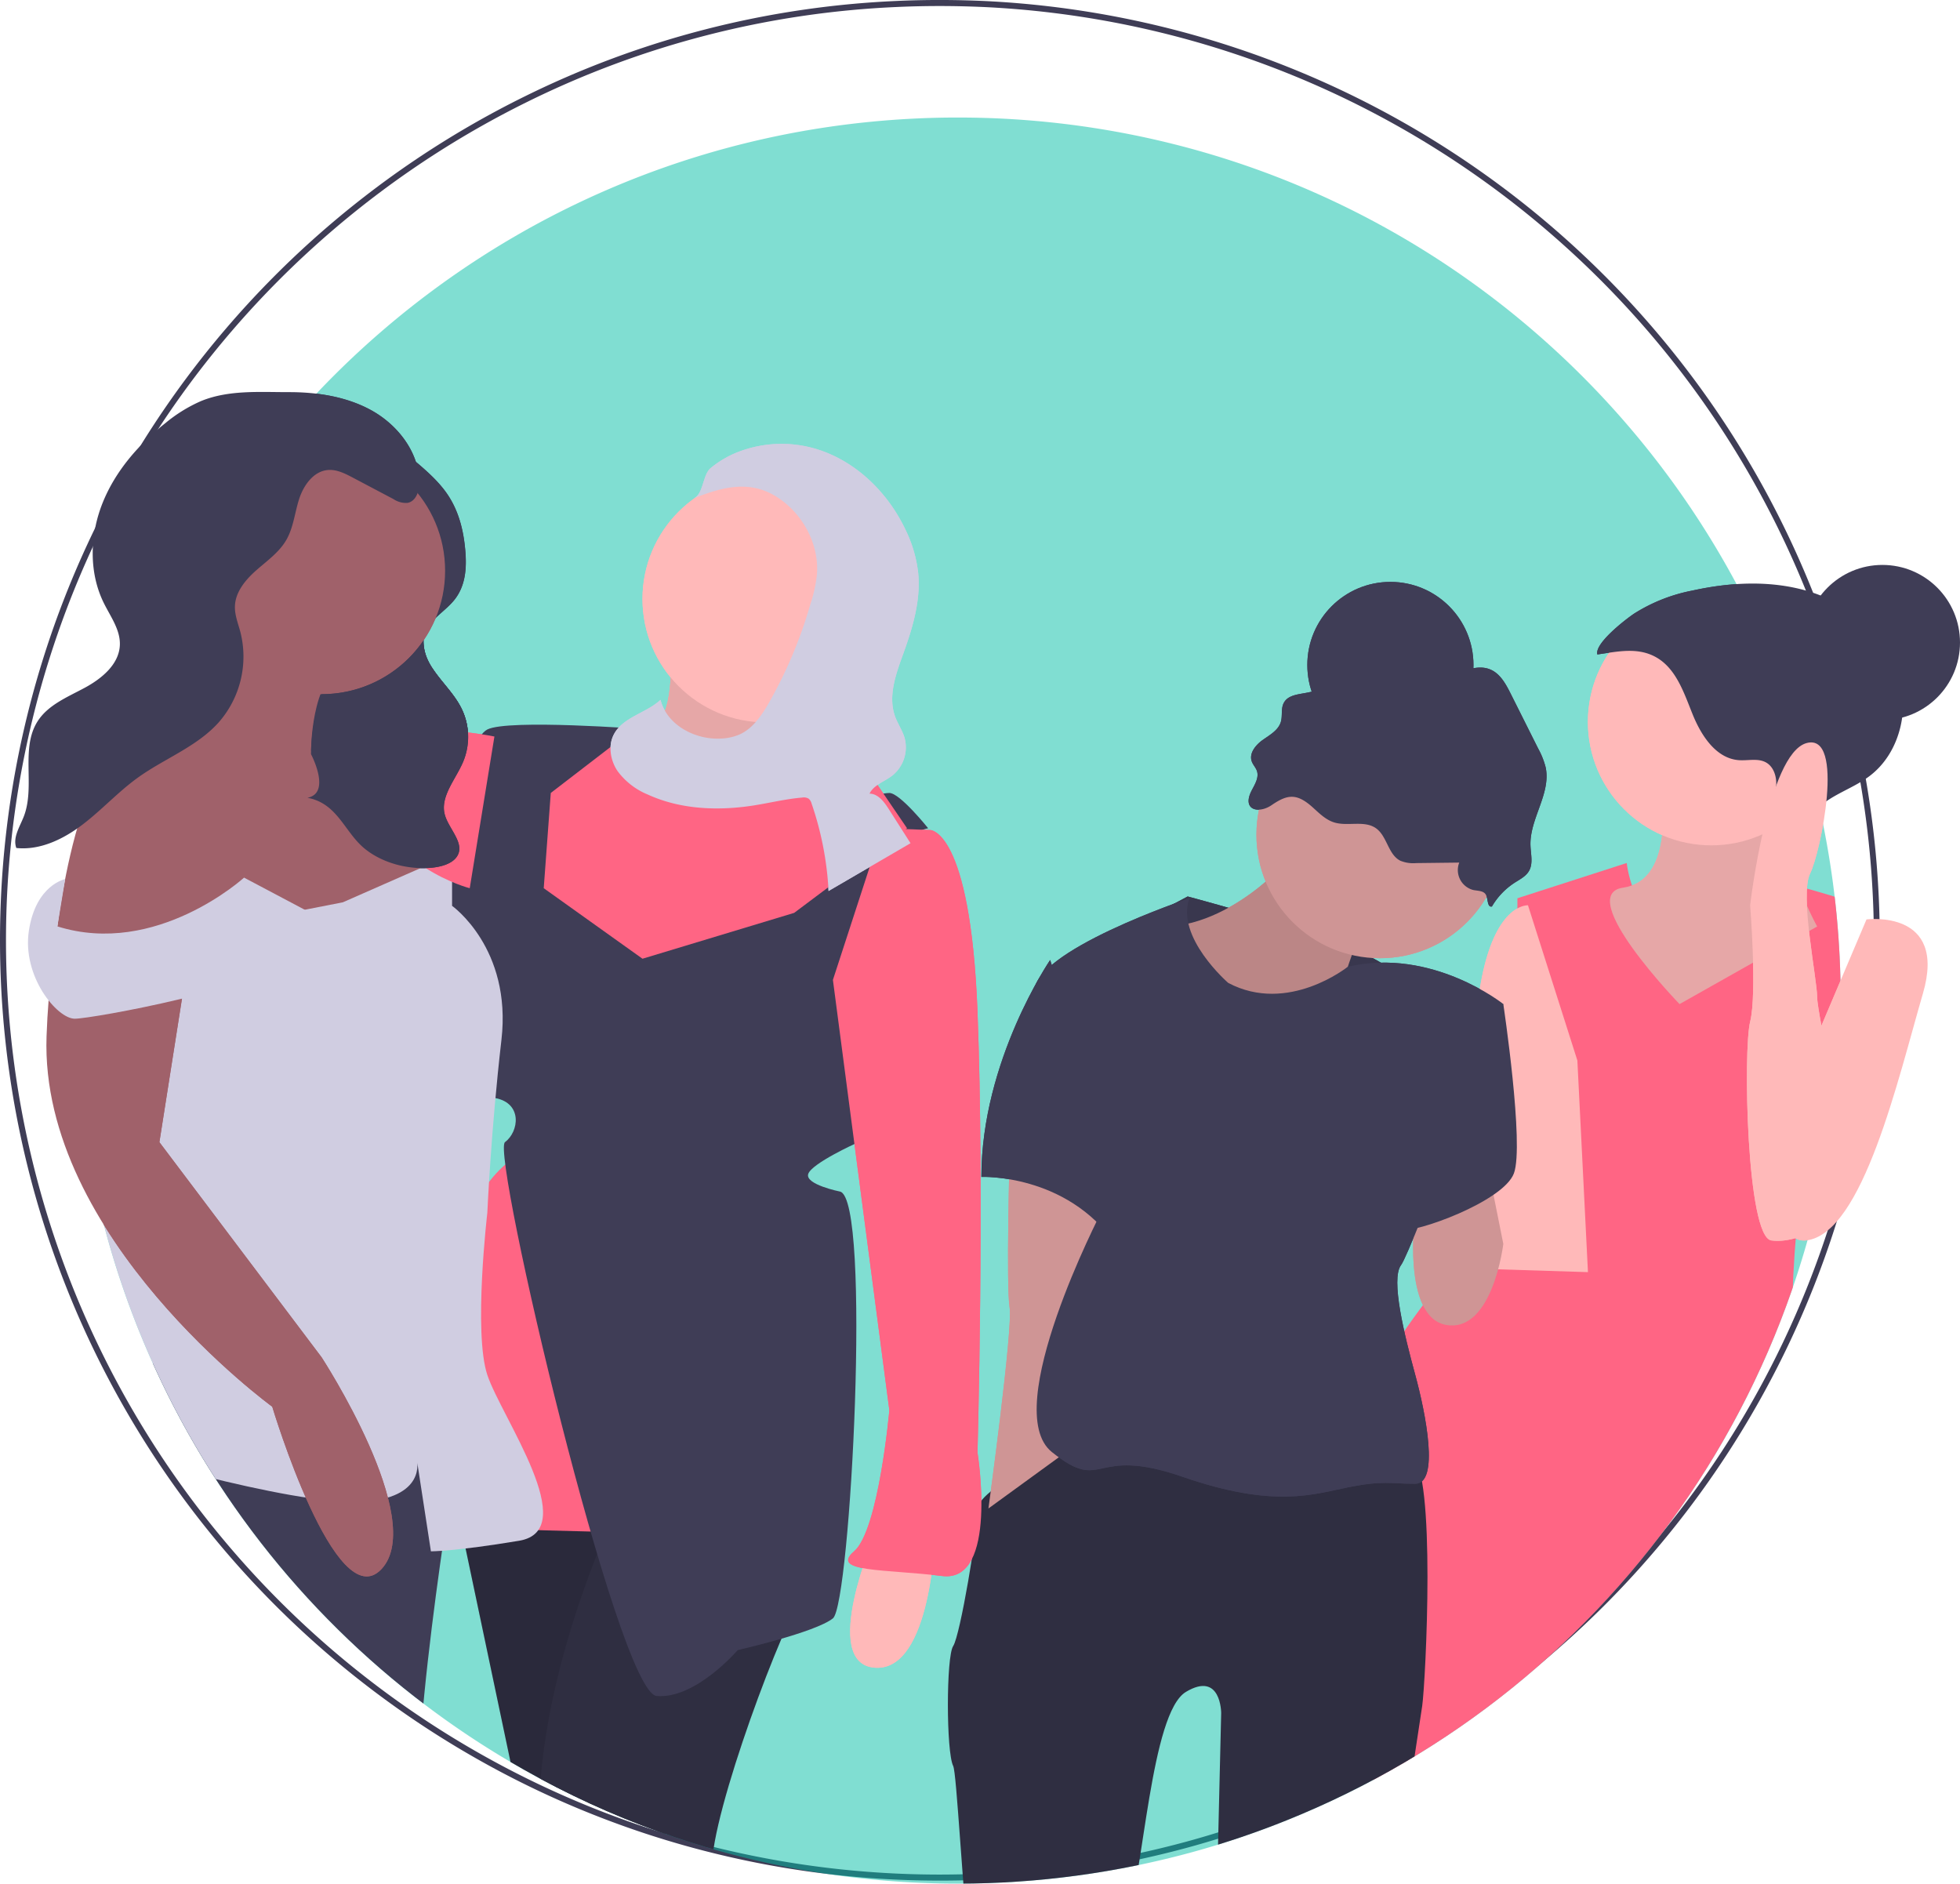 <svg id="Group_474" data-name="Group 474" xmlns="http://www.w3.org/2000/svg" xmlns:xlink="http://www.w3.org/1999/xlink" width="653.362" height="627.884" viewBox="0 0 653.362 627.884">
  <defs>
    <clipPath id="clip-path">
      <path id="Path_1453" data-name="Path 1453" d="M880.546,465.367a294.523,294.523,0,0,1-184.8,273.293A288.182,288.182,0,0,1,665.217,749a296.107,296.107,0,0,1-157.829.02q-10.591-2.938-20.851-6.641a290.586,290.586,0,0,1-44.987-20.664A294.219,294.219,0,0,1,291.977,465.367c-.09-157.284,123.524-286.817,280.6-294.041q6.81-.317,13.68-.311,7.548,0,15.016.372C757.779,179.364,880.572,308.626,880.546,465.367Z" transform="translate(-291.977 -171.015)" fill="#4285f4"/>
    </clipPath>
  </defs>
  <g id="undraw_celebrating_bol5_1_" data-name="undraw_celebrating_bol5 (1)" transform="translate(0 0)">
    <path id="Path_1358" data-name="Path 1358" d="M578.889,756.611a313.8,313.8,0,0,1-83.99-11.393c-7.571-2.1-15.042-4.48-22.205-7.072a310.467,310.467,0,0,1-47.9-22.005,313.646,313.646,0,0,1,15.788-554.3,310.254,310.254,0,0,1,123.746-31.783c9.7-.452,19.977-.449,30.553.064A313.52,313.52,0,0,1,695.416,734.21,308.647,308.647,0,0,1,662.963,745.2a313.939,313.939,0,0,1-84.075,11.414Zm0-624.871c-4.9,0-9.773.111-14.474.33a308.247,308.247,0,0,0-122.951,31.578,311.619,311.619,0,0,0,31.913,572.608c7.117,2.576,14.538,4.94,22.06,7.025a313.294,313.294,0,0,0,166.991-.021,306.4,306.4,0,0,0,32.24-10.916,311.495,311.495,0,0,0-99.89-600.212c-5.386-.261-10.732-.393-15.889-.393Z" transform="translate(-265.608 -129.731)" fill="#3f3d56"/>
    <path id="Path_1356" data-name="Path 1356" d="M880.546,465.367a294.523,294.523,0,0,1-184.8,273.293A288.182,288.182,0,0,1,665.217,749a296.107,296.107,0,0,1-157.829.02q-10.591-2.938-20.851-6.641a290.586,290.586,0,0,1-44.987-20.664A294.219,294.219,0,0,1,291.977,465.367c-.09-157.284,123.524-286.817,280.6-294.041q6.81-.317,13.68-.311,7.548,0,15.016.372C757.779,179.364,880.572,308.626,880.546,465.367Z" transform="translate(-266.953 -131.836)" fill="#03bfa6" opacity="0.5"/>
    <g id="Mask_Group_3" data-name="Mask Group 3" transform="translate(25.024 39.179)" clip-path="url(#clip-path)">
      <g id="undraw_happy_women_day_fbjt" transform="translate(-23.151 91.472)">
        <path id="Path_1398" data-name="Path 1398" d="M356.775,569.574s-18.808,43.5,0,44.68,19.984-44.68,19.984-44.68Z" transform="translate(-66.889 -188.985)" fill="#ffb9b9"/>
        <path id="Path_1399" data-name="Path 1399" d="M200.77,499.944l32.914,156.378,17.633,77.6H294.81L247.79,495.24Z" transform="translate(-51.944 -135.815)" fill="#2f2e41"/>
        <path id="Path_1400" data-name="Path 1400" d="M200.77,499.944l32.914,156.378,17.633,77.6H294.81L247.79,495.24Z" transform="translate(-51.944 -135.815)" opacity="0.1"/>
        <path id="Path_1401" data-name="Path 1401" d="M239.107,678.009v18.813l24.685,4.7,2.351-18.813Z" transform="translate(-39.734 -77.548)" fill="#ffb9b9"/>
        <path id="Path_1402" data-name="Path 1402" d="M321.613,750.237,288.7,747.885s-9.4,41.152-9.4,44.68-22.335,38.8-7.053,41.152,37.616,4.7,39.967-2.352,2.351-27.043,7.053-35.273,9.4-17.637,8.229-22.34Z" transform="translate(-92.853 -132.139)" fill="#2f2e41"/>
        <path id="Path_1403" data-name="Path 1403" d="M297.2,560.659s-35.265,70.547-25.861,126.984,9.4,109.347,11.755,111.7,47.02,5.879,47.02,5.879,1.175-107-2.351-118.754,19.984-76.425,29.388-92.887S297.2,560.659,297.2,560.659Z" transform="translate(-91.947 -191.827)" fill="#2f2e41"/>
        <path id="Path_1404" data-name="Path 1404" d="M269.138,368.576s-50.547-10.582-43.494,16.461,35.265,34.1,35.265,34.1Z" transform="translate(-106.206 -253.713)" fill="#ff6584"/>
        <path id="Path_1405" data-name="Path 1405" d="M274.609,472.395s-24.685,8.231-24.685,50.558-11.755,74.074,0,75.25,79.934,2.351,79.934,2.351Z" transform="translate(-99.922 -219.965)" fill="#ff6584"/>
        <path id="Path_1406" data-name="Path 1406" d="M226.3,329.746l30.564-23.515,42.318,15.285,28.212-5.878L345.027,341.5l-37.615,28.218-50.547,15.285L223.95,361.493Z" transform="translate(-44.562 -196.071)" fill="#ff6584"/>
        <path id="Path_1407" data-name="Path 1407" d="M304.28,346.686s1.176,19.988-4.7,23.516,54.073,11.758,54.073,11.758l4.7-31.746Z" transform="translate(-82.573 -260.042)" fill="#ffb9b9"/>
        <path id="Path_1408" data-name="Path 1408" d="M304.28,346.686s1.176,19.988-4.7,23.516,54.073,11.758,54.073,11.758l4.7-31.746Z" transform="translate(-82.573 -260.042)" opacity="0.1"/>
        <ellipse id="Ellipse_486" data-name="Ellipse 486" cx="41.143" cy="41.152" rx="41.143" ry="41.152" transform="translate(212.303 27.856)" fill="#ffb9b9"/>
        <path id="Path_1409" data-name="Path 1409" d="M360.514,391.264l15.869.588s13.518-.588,15.87,60.553,0,146.972,0,146.972,7.053,43.5-11.755,41.153-37.616-1.176-29.388-8.231,11.755-47.031,11.755-47.031L344.058,441.821Z" transform="translate(-68.277 -245.83)" fill="#ff6584"/>
        <path id="Path_1410" data-name="Path 1410" d="M311.815,366.562s-44.669-3.4-51.722.125-12.931,37.625-12.931,37.625l-1.176,27.043s7.759,56.45,16.81,58.207,7.875,11.164,3.173,14.691,37.616,183.422,50.547,184.6,27.037-15.285,27.037-15.285,25.861-5.879,31.739-10.582,12.931-139.918,2.351-142.27c0,0-11.755-2.351-10.579-5.879S383.1,504.577,383.1,504.577l-5.455-54.41s8.228-45.855,29.388-50.558c0,0-9.4-11.758-12.93-11.758s-25.861,4.7-32.914,11.758S347.081,429,330.623,419.6s-29.388-24.692-25.861-31.746S311.815,366.562,311.815,366.562Z" transform="translate(-99.512 -254.176)" fill="#3f3d56"/>
        <path id="Path_1411" data-name="Path 1411" d="M249.607,300.543c4.528,3.774,9.1,7.6,12.3,12.117,4.166,5.9,5.754,12.691,6.312,19.4.47,5.647.133,11.648-3.773,16.432-2.82,3.454-7.355,6.076-9.238,9.893-2.08,4.215-.446,9.01,2.229,13.019s6.357,7.6,8.735,11.718a21.461,21.461,0,0,1,1.22,19.423c-2.506,5.793-7.648,11.452-6.007,17.427,1.33,4.846,6.994,9.692,3.948,14.05-1.7,2.43-5.55,3.439-9.108,3.672-8.7.568-17.66-2.456-23.038-7.777-5.324-5.267-7.948-12.947-16.061-15.253-2.978-.847-6.285-.787-9.269-1.62A14.31,14.31,0,0,1,197.5,400.727c-.913-8.539,4.482-16.715,10.737-23.786a126.683,126.683,0,0,1,14.724-14.114c7.462-6.1,16-11.8,20.292-19.512,4.931-8.858,3.2-19.726-4.358-27.4-2.8-2.841-6.322-5.26-8.722-8.313-2.888-3.674-7.919-16.82-1.947-19.937C234.751,284.263,245.976,297.517,249.607,300.543Z" transform="translate(-114.988 -279.033)" fill="#3f3d56"/>
        <path id="Path_1412" data-name="Path 1412" d="M191.766,705.09l-11.754,76.426S200,829.723,217.628,829.723s28.212-2.352,28.212-4.7-11.755-16.461-17.632-18.812-11.755-28.219-11.755-35.274,5.878-65.844,5.878-65.844Z" transform="translate(-120.525 -145.782)" fill="#a0616a"/>
        <path id="Path_1413" data-name="Path 1413" d="M191.766,705.09l-11.754,76.426S200,829.723,217.628,829.723s28.212-2.352,28.212-4.7-11.755-16.461-17.632-18.812-11.755-28.219-11.755-35.274,5.878-65.844,5.878-65.844Z" transform="translate(-120.525 -145.782)" opacity="0.1"/>
        <path id="Path_1414" data-name="Path 1414" d="M222.814,762.376s-37.616-5.879-41.143-8.231S166.39,800,185.2,814.11s31.739,11.758,35.265,11.758,21.159,0,24.686-2.352,5.877-16.46,2.351-22.339-17.632-11.758-18.808-17.637S222.814,762.376,222.814,762.376Z" transform="translate(-122.185 -130.17)" fill="#2f2e41"/>
        <path id="Path_1415" data-name="Path 1415" d="M222.814,762.376s-37.616-5.879-41.143-8.231S166.39,800,185.2,814.11s31.739,11.758,35.265,11.758,21.159,0,24.686-2.352,5.877-16.46,2.351-22.339-17.632-11.758-18.808-17.637S222.814,762.376,222.814,762.376Z" transform="translate(-122.185 -130.17)" opacity="0.1"/>
        <path id="Path_1416" data-name="Path 1416" d="M174.26,709.755s1.176,48.207-18.808,55.262,22.335,36.449,22.335,36.449l18.808-15.285L210.7,701.524Z" transform="translate(-130.054 -146.919)" fill="#a0616a"/>
        <path id="Path_1417" data-name="Path 1417" d="M168.521,736.294s3.868,33.644,33.085,25.64c0,0,3.356,43.731,8.058,49.61s17.633,23.516-3.527,23.516-35.265-1.176-42.318-9.406-23.51-27.043-28.212-29.395,15.282-52.91,18.808-52.91S168.521,736.294,168.521,736.294Z" transform="translate(-134.894 -135.834)" fill="#2f2e41"/>
        <path id="Path_1418" data-name="Path 1418" d="M149.076,523.213s-5.878,29.394,9.4,63.492,29.388,115.227,22.335,126.985-19.984,61.14-7.053,68.2,102.269,11.758,108.146,4.7,0-82.3-10.58-92.887,8.228-125.808,8.228-125.808l-5.878-27.043Z" transform="translate(-130.731 -203.765)" fill="#3f3d56"/>
        <ellipse id="Ellipse_487" data-name="Ellipse 487" cx="41.143" cy="41.152" rx="41.143" ry="41.152" transform="translate(64.189 18.448)" fill="#a0616a"/>
        <path id="Path_1419" data-name="Path 1419" d="M210.5,336.879S195.22,374.5,174.061,379.207s-27.037,72.9-27.037,72.9l96.391-18.812L272.8,420.359s2.351-28.219-8.229-34.1-31.739-3.527-31.739-3.527,0-23.516,10.58-28.219S210.5,336.879,210.5,336.879Z" transform="translate(-131.031 -263.168)" fill="#a0616a"/>
        <path id="Path_1420" data-name="Path 1420" d="M212.38,414.067s-2.351-45.856-36.441-39.977c0,0-7.053-2.352-22.335,19.988l-4.7-9.406s19.984-18.5,31.739-16.892,18.808-5.448,43.494,46.287l34.09-4.7L254.7,368.212h3.527l9.4,35.274s12.93,0,14.106,10.582v10.582s19.984,14.109,16.457,44.68-4.7,57.613-4.7,57.613-4.7,39.977,0,54.086,31.739,51.734,10.58,55.262-29.388,3.527-29.388,3.527l-4.7-30.57s3.526,12.934-18.808,14.11-88.163-17.637-88.163-19.989,2.351-25.867-3.527-21.164S151.254,611.6,143.025,611.6s12.931-96.414,12.931-96.414l-7.053-72.9v-8.23S194.748,438.758,212.38,414.067Z" transform="translate(-132.91 -253.348)" fill="#d0cde1"/>
        <path id="Path_1421" data-name="Path 1421" d="M172.291,377.218S147.6,398.382,145.254,465.4s75.232,123.457,75.232,123.457,21.159,70.547,36.441,54.086S236.943,572.4,236.943,572.4L182.87,500.675,199.327,396.03S199.328,371.339,172.291,377.218Z" transform="translate(-131.611 -250.596)" fill="#a0616a"/>
        <path id="Path_1422" data-name="Path 1422" d="M152.938,404.249s-9.73,1.848-12.081,17.133,9.4,29.395,15.282,29.395,63.477-10.582,70.53-19.988,25.861-5.879,25.861-5.879l-39.967-21.164S183.338,430.381,150.343,420Z" transform="translate(-133.093 -241.851)" fill="#d0cde1"/>
        <path id="Path_1423" data-name="Path 1423" d="M261.769,365.056c-2.378-4.12-6.06-7.708-8.735-11.718a15.98,15.98,0,0,1-3.144-9.552,41.091,41.091,0,0,1-33.883,17.932c-3.606,8.521-3.611,19.991-3.611,19.991s6.9,12.967-1.189,14.539c.512.1,1.02.209,1.516.35,8.113,2.306,10.738,9.986,16.061,15.253,5.378,5.32,14.336,8.345,23.038,7.777,3.559-.232,7.41-1.242,9.108-3.672,3.047-4.358-2.617-9.2-3.948-14.05-1.64-5.975,3.5-11.634,6.007-17.427A21.461,21.461,0,0,0,261.769,365.056Z" transform="translate(-110.589 -260.966)" fill="#3f3d56"/>
        <path id="Path_1424" data-name="Path 1424" d="M199.209,284.047a49.676,49.676,0,0,0-11.762,7.266c-8.954,7.105-16.731,16.022-20.987,26.632s-4.691,23.033.338,33.3c2.238,4.568,5.579,8.987,5.4,14.07-.231,6.475-6.065,11.253-11.769,14.323s-12.151,5.667-15.639,11.127c-5.833,9.133-.689,21.688-4.625,31.785-1.336,3.428-3.736,7-2.474,10.458,8,.828,15.8-2.995,22.183-7.886s11.851-10.917,18.381-15.609c8.8-6.321,19.489-10.208,26.76-18.242a33.247,33.247,0,0,0,7.33-30.332c-.75-2.8-1.885-5.58-1.8-8.482.132-4.778,3.5-8.827,7.086-11.992s7.649-5.994,10.037-10.134c2.4-4.16,2.808-9.14,4.3-13.707s4.8-9.223,9.585-9.616c2.913-.239,5.68,1.166,8.265,2.531l13.582,7.174a7.478,7.478,0,0,0,4.644,1.262c3-.54,4.1-4.3,3.976-7.34-.4-10.03-7.485-18.94-16.318-23.705-8.212-4.431-17.89-5.893-27.129-5.878C218.788,281.068,208.433,280.243,199.209,284.047Z" transform="translate(-134.118 -280.987)" fill="#3f3d56"/>
        <path id="Path_1425" data-name="Path 1425" d="M357.3,296.1c12.826,4.218,23.165,14.544,28.915,26.763a43.948,43.948,0,0,1,4.156,14.144c.938,9.173-1.8,18.3-4.936,26.973-2.472,6.827-5.236,14.322-2.706,21.128.878,2.36,2.356,4.476,3.082,6.887a12.063,12.063,0,0,1-4.058,12.686c-2.588,2-6.146,3.083-7.6,6.017,2.844.027,4.847,2.7,6.377,5.1l7.29,11.429L360.5,443.154a106.144,106.144,0,0,0-5.636-29.091,3.286,3.286,0,0,0-1.016-1.7,3.24,3.24,0,0,0-2.177-.347c-5.347.447-10.583,1.739-15.882,2.584-11.922,1.9-24.536,1.437-35.514-3.587a23.762,23.762,0,0,1-10.077-7.8c-2.411-3.562-3.245-8.407-1.267-12.227,3.012-5.815,10.776-7.1,15.573-11.555,2.134,8.5,11.736,13.514,20.477,12.894a17.055,17.055,0,0,0,6.134-1.476c3.989-1.9,6.69-5.705,8.967-9.491a150.036,150.036,0,0,0,14.338-33.726,47.639,47.639,0,0,0,2.192-9.853c.866-10.318-4.848-20.726-13.657-26.166s-17.819-3.186-27.425.675c3.231-1.3,3.018-7.8,5.59-10.025a33.373,33.373,0,0,1,10.925-6.054A40.047,40.047,0,0,1,357.3,296.1Z" transform="translate(-86.186 -276.8)" fill="#d0cde1"/>
        <path id="Path_1426" data-name="Path 1426" d="M904.4,412.516s67,17.637,68.179,25.867-34.09,30.672-34.09,30.672L864.437,433.68Z" transform="translate(-510.365 -244.33)" fill="#3f3d56"/>
        <path id="Path_1427" data-name="Path 1427" d="M904.4,412.516s67,17.637,68.179,25.867-34.09,30.672-34.09,30.672L864.437,433.68Z" transform="translate(-510.365 -244.33)" opacity="0.1"/>
        <path id="Path_1428" data-name="Path 1428" d="M934.022,402.264S912.863,428.131,887,425.78s31.738,55.262,31.738,55.262l29.388-25.867s8.229-34.1,15.282-35.273S934.022,402.264,934.022,402.264Z" transform="translate(-505.305 -247.599)" fill="#cf9595"/>
        <path id="Path_1429" data-name="Path 1429" d="M934.022,402.264S912.863,428.131,887,425.78s31.738,55.262,31.738,55.262l29.388-25.867s8.229-34.1,15.282-35.273S934.022,402.264,934.022,402.264Z" transform="translate(-505.305 -247.599)" opacity="0.1"/>
        <path id="Path_1430" data-name="Path 1430" d="M1029.38,668.514s3.526,21.164-7.053,25.867-31.739,76.426-31.739,76.426l19.984,19.988L1067,699.085s16.457-32.922,10.58-32.922S1029.38,668.514,1029.38,668.514Z" transform="translate(-470.187 -163.467)" fill="#ffb9b9"/>
        <path id="Path_1431" data-name="Path 1431" d="M1029.38,668.514s3.526,21.164-7.053,25.867-31.739,76.426-31.739,76.426l19.984,19.988L1067,699.085s16.457-32.922,10.58-32.922S1029.38,668.514,1029.38,668.514Z" transform="translate(-470.187 -163.467)" opacity="0.1"/>
        <path id="Path_1432" data-name="Path 1432" d="M1001.05,744.3l-4.7-2.351s-27.037,14.109-23.51,21.164,11.755,21.164,11.755,25.867,4.7,32.922,19.984,35.273,15.282-11.758,12.931-17.636-3.527-25.867-2.352-32.922a45.392,45.392,0,0,1,5.435-13.977Z" transform="translate(-475.942 -139.308)" fill="#2f2e41"/>
        <path id="Path_1433" data-name="Path 1433" d="M976.369,663.488s-3.526,88.183,21.159,124.633c0,0,9.4,25.867,10.579,28.219s21.159-8.23,21.159-8.23-10.58-70.547-9.4-82.305-5.878-27.043-5.878-27.043l-1.175-35.273Z" transform="translate(-474.772 -164.32)" fill="#ffb9b9"/>
        <path id="Path_1434" data-name="Path 1434" d="M1024.881,768.692l-24.545,11.6s2.21,17.791,3.387,21.318-16.457,29.395,2.351,31.746,37.616,0,32.914-5.879-11.755-31.746-10.58-38.8S1024.881,768.692,1024.881,768.692Z" transform="translate(-468.035 -130.781)" fill="#2f2e41"/>
        <path id="Path_1435" data-name="Path 1435" d="M985.306,414.746s-15.281-1.176-17.632,43.5a695.352,695.352,0,0,0,0,77.6l37.616,1.175-3.527-70.547Z" transform="translate(-477.831 -243.62)" fill="#ffb9b9"/>
        <path id="Path_1436" data-name="Path 1436" d="M1018.84,391.652s3.526,25.867-12.931,28.219,18.808,38.8,18.808,38.8l45.845-25.867s-17.632-31.746-8.228-47.031S1018.84,391.652,1018.84,391.652Z" transform="translate(-466.701 -254.624)" fill="#ffb9b9"/>
        <path id="Path_1437" data-name="Path 1437" d="M1018.84,391.652s3.526,25.867-12.931,28.219,18.808,38.8,18.808,38.8l45.845-25.867s-17.632-31.746-8.228-47.031S1018.84,391.652,1018.84,391.652Z" transform="translate(-466.701 -254.624)" opacity="0.1"/>
        <ellipse id="Ellipse_488" data-name="Ellipse 488" cx="41.143" cy="41.152" rx="41.143" ry="41.152" transform="translate(416.962 106.457)" fill="#cf9595"/>
        <ellipse id="Ellipse_489" data-name="Ellipse 489" cx="41.143" cy="41.152" rx="41.143" ry="41.152" transform="translate(527.459 68.833)" fill="#ffb9b9"/>
        <path id="Path_1438" data-name="Path 1438" d="M851.43,478.046s-1.175,43.5,0,50.559-7.053,67.019-7.053,67.019l25.861-18.812s19.984-63.492,11.755-79.953S851.43,478.046,851.43,478.046Z" transform="translate(-516.754 -223.439)" fill="#cf9595"/>
        <path id="Path_1439" data-name="Path 1439" d="M952.42,496.857s-4.7,35.274,10.58,37.625,18.807-27.043,18.807-27.043l-5.877-29.394Z" transform="translate(-482.561 -223.439)" fill="#cf9595"/>
        <path id="Path_1440" data-name="Path 1440" d="M931.654,401.677c2.118,1.924,4.238,4.024,6.965,4.888,4.566,1.446,10.128-.8,14.022,1.984,3.7,2.652,4,8.7,8.05,10.786a11.312,11.312,0,0,0,5.344.807l14.329-.169a6.861,6.861,0,0,0,4.744,9.156c1.5.284,3.38.213,4.123,1.547.8,1.441.426,4.309,2.03,3.929a23.614,23.614,0,0,1,7.563-7.916c1.751-1.13,3.742-2.114,4.786-3.917,1.441-2.487.6-5.6.5-8.469-.32-8.941,6.9-17.3,5.064-26.058a26.273,26.273,0,0,0-2.489-6.258l-9.167-18.3c-1.62-3.235-3.5-6.723-6.849-8.1-5.063-2.084-10.494,1.627-15.885,2.577-6.129,1.08-12.221-1.484-18.206-3.185s-13.132-2.313-17.768,1.838c-1.883,1.686-3.189,4.045-5.388,5.293-3.752,2.128-9.68.881-11.591,4.749-.938,1.9-.319,4.214-.93,6.24-.834,2.763-3.655,4.312-6.009,5.98s-4.641,4.433-3.681,7.154c.408,1.159,1.356,2.071,1.739,3.239.7,2.149-.659,4.356-1.71,6.359-3.5,6.681,2.261,7.975,6.629,4.975C923.186,397.148,926.3,396.812,931.654,401.677Z" transform="translate(-495.805 -263.089)" fill="#3f3d56"/>
        <path id="Path_1441" data-name="Path 1441" d="M1027.932,404.047s2.351,23.516,21.159,23.516,36.25-15.706,36.25-15.706,33.1,8.651,33.1,13.355-27.037,38.8-27.037,38.8-11.755,89.359-7.053,94.062,54.073,172.84,45.845,186.949-4.7,14.11-59.951,17.637-59.951,15.285-83.461-2.352-27.037-28.219-36.441-29.395S930.365,600.4,939.769,582.765s25.86-39.977,31.738-44.68,19.8-49.52,19.8-49.52l.188-72.761Z" transform="translate(-487.54 -247.03)" fill="#ff6584"/>
        <path id="Path_1442" data-name="Path 1442" d="M1073.017,418.345s27.037-3.527,18.808,24.691-19.983,79.953-38.791,82.3,3.526-68.2,3.526-68.2Z" transform="translate(-452.699 -242.517)" fill="#ffb9b9"/>
        <path id="Path_1443" data-name="Path 1443" d="M1030.068,335.747c12.961-2.852,26.7-3.51,39.355.476s24.1,13.1,28.775,25.525,1.382,28.005-9.257,35.939c-5.542,4.133-12.627,6.1-17.516,10.986-5.273,5.273-7.848,13.746-14.863,16.275a31.034,31.034,0,0,1-.469-15.983,47.369,47.369,0,0,0,1.873-8.437c.143-2.883-.884-6.071-3.4-7.477-2.679-1.494-6-.537-9.058-.763-7.61-.562-12.536-8.2-15.4-15.271s-5.419-15.11-12.02-18.941c-6.216-3.607-13.109-1.949-19.738-1.024-1-3.642,9.225-11.569,12.228-13.6A56.045,56.045,0,0,1,1030.068,335.747Z" transform="translate(-467.737 -269.546)" fill="#3f3d56"/>
        <path id="Path_1444" data-name="Path 1444" d="M1070.129,511.354s-10.58-47.031-10.58-52.91-5.877-34.1-2.35-41.152,11.755-47.031-1.176-43.5-18.808,54.086-18.808,54.086,2.351,29.394,0,38.8-1.176,71.723,7.052,72.9S1070.129,534.869,1070.129,511.354Z" transform="translate(-455.678 -256.747)" fill="#ffb9b9"/>
        <ellipse id="Ellipse_490" data-name="Ellipse 490" cx="25.861" cy="25.867" rx="25.861" ry="25.867" transform="translate(599.758 57.663)" fill="#3f3d56"/>
        <path id="Path_1445" data-name="Path 1445" d="M865.516,428.564s-22.922,33.51-22.922,72.31c0,0,28.212-1.176,44.67,22.34S865.516,428.564,865.516,428.564Z" transform="translate(-517.323 -239.214)" fill="#3f3d56"/>
        <path id="Path_1446" data-name="Path 1446" d="M857.751,740.291s17.632,37.624,17.632,56.437,36.44,3.528,36.44,3.528-23.51-61.141-21.158-69.372S857.751,740.291,857.751,740.291Z" transform="translate(-512.495 -143.532)" fill="#cf9595"/>
        <path id="Path_1447" data-name="Path 1447" d="M907.236,735.7s4.94,70.053-1.056,76.179,23.39,2.6,23.39,2.6,0-52.91,9.4-74.074Z" transform="translate(-497.328 -141.298)" fill="#cf9595"/>
        <path id="Path_1448" data-name="Path 1448" d="M879.381,549.37s-35.265,16.461-35.265,23.516-5.877,42.328-8.229,45.855-2.351,35.273,0,39.977,7.053,149.324,24.686,149.324,42.318-8.231,43.494-15.285c0,0-16.457-64.668-10.58-81.129s8.229-70.547,19.984-77.6,11.755,7.054,11.755,7.054l-2.351,98.766s-2.351,63.492,2.351,64.668,35.265,5.879,38.792,1.176S979.3,736.319,979.3,729.264s11.755-82.3,12.931-90.535,4.7-78.778-3.526-83.481S879.381,549.37,879.381,549.37Z" transform="translate(-520.02 -200.701)" fill="#2f2e41"/>
        <path id="Path_1449" data-name="Path 1449" d="M891.917,780s-11.755-9.406-18.808,8.23A70.641,70.641,0,0,1,854.3,815.269s-4.7,11.758,15.282,9.407,54.073-23.516,54.073-23.516-8.388-21.491-12.423-21.328S904.847,788.226,891.917,780Z" transform="translate(-513.747 -127.976)" fill="#2f2e41"/>
        <path id="Path_1450" data-name="Path 1450" d="M926.512,789.7s-17.621-4.7-21.153,0-8.234,31.746-2.357,35.273,31.739,2.352,35.266,0,0-17.636,0-17.636Z" transform="translate(-498.971 -124.749)" fill="#2f2e41"/>
        <path id="Path_1451" data-name="Path 1451" d="M920.625,441.18s-17.633-15.285-12.931-28.219c0,0-52.9,17.637-51.722,31.746s22.335,72.9,22.335,72.9-34.09,65.844-16.458,79.953,12.931-2.352,43.494,8.23,43.494,5.879,55.249,3.527,14.106-1.176,22.334-1.176,3.527-23.516,0-36.449-8.228-31.746-4.7-36.449,34.09-87.008,34.09-87.008-23.739-19.008-51.837-12.443C960.478,435.792,940.608,451.763,920.625,441.18Z" transform="translate(-513.068 -244.188)" fill="#3f3d56"/>
        <path id="Path_1452" data-name="Path 1452" d="M971.156,443.236c0-1.176,11.755-3.527,11.755-3.527s7.053,47.031,3.527,56.438-32.914,19.988-37.616,18.812S971.156,443.236,971.156,443.236Z" transform="translate(-483.665 -235.661)" fill="#3f3d56"/>
        <ellipse id="Ellipse_491" data-name="Ellipse 491" cx="27.688" cy="27.695" rx="27.688" ry="27.695" transform="translate(433.923 63.32)" fill="#3f3d56"/>
      </g>
    </g>
    <g id="undraw_happy_women_day_fbjt-2" data-name="undraw_happy_women_day_fbjt" transform="translate(5.083 130.65)">
      <path id="Path_1398-2" data-name="Path 1398" d="M356.777,569.574s-18.812,43.5,0,44.68,19.988-44.68,19.988-44.68Z" transform="translate(-70.1 -188.985)" fill="#ffb9b9"/>
      <path id="Path_1404-2" data-name="Path 1404" d="M269.149,368.576s-50.559-10.582-43.5,16.461,35.274,34.1,35.274,34.1Z" transform="translate(-109.42 -253.713)" fill="#ff6584"/>
      <path id="Path_1406-2" data-name="Path 1406" d="M226.3,329.746l30.571-23.515L299.2,321.516l28.218-5.878L345.056,341.5l-37.624,28.218-50.559,15.285L223.95,361.493Z" transform="translate(-47.781 -196.071)" fill="#ff6584"/>
      <path id="Path_1407-2" data-name="Path 1407" d="M304.281,346.686s1.176,19.988-4.7,23.516,54.086,11.758,54.086,11.758l4.7-31.746Z" transform="translate(-85.788 -260.042)" fill="#ffb9b9"/>
      <path id="Path_1408-2" data-name="Path 1408" d="M304.281,346.686s1.176,19.988-4.7,23.516,54.086,11.758,54.086,11.758l4.7-31.746Z" transform="translate(-85.788 -260.042)" opacity="0.1"/>
      <ellipse id="Ellipse_486-2" data-name="Ellipse 486" cx="41.152" cy="41.152" rx="41.152" ry="41.152" transform="translate(209.086 27.856)" fill="#ffb9b9"/>
      <path id="Path_1409-2" data-name="Path 1409" d="M360.518,391.264l15.873.588s13.522-.588,15.873,60.553,0,146.972,0,146.972,7.055,43.5-11.758,41.153-37.625-1.176-29.394-8.231,11.758-47.031,11.758-47.031L344.058,441.821Z" transform="translate(-71.491 -245.83)" fill="#ff6584"/>
      <path id="Path_1411-2" data-name="Path 1411" d="M249.619,300.543c4.529,3.774,9.107,7.6,12.3,12.117,4.167,5.9,5.755,12.691,6.313,19.4.47,5.647.133,11.648-3.774,16.432-2.821,3.454-7.357,6.076-9.241,9.893-2.08,4.215-.446,9.01,2.23,13.019s6.358,7.6,8.737,11.718a21.457,21.457,0,0,1,1.22,19.423c-2.506,5.793-7.649,11.452-6.008,17.427,1.331,4.846,7,9.692,3.949,14.05-1.7,2.43-5.551,3.439-9.11,3.672-8.7.568-17.664-2.456-23.043-7.777-5.325-5.267-7.95-12.947-16.065-15.253-2.978-.847-6.286-.787-9.271-1.62A14.31,14.31,0,0,1,197.5,400.727c-.913-8.539,4.483-16.715,10.74-23.786a126.706,126.706,0,0,1,14.727-14.114c7.464-6.1,16-11.8,20.3-19.512,4.933-8.858,3.2-19.726-4.359-27.4-2.8-2.841-6.324-5.26-8.724-8.313-2.889-3.674-7.921-16.82-1.948-19.937C234.76,284.263,245.987,297.517,249.619,300.543Z" transform="translate(-118.184 -279.033)" fill="#3f3d56"/>
      <ellipse id="Ellipse_487-2" data-name="Ellipse 487" cx="41.152" cy="41.152" rx="41.152" ry="41.152" transform="translate(60.988 18.448)" fill="#a0616a"/>
      <path id="Path_1419-2" data-name="Path 1419" d="M210.517,336.879s-15.285,37.625-36.449,42.328-27.043,72.9-27.043,72.9l96.414-18.812,29.394-12.933s2.352-28.219-8.23-34.1-31.746-3.527-31.746-3.527,0-23.516,10.582-28.219S210.517,336.879,210.517,336.879Z" transform="translate(-134.243 -263.168)" fill="#a0616a"/>
      <path id="Path_1421-2" data-name="Path 1421" d="M172.3,377.218s-24.692,21.164-27.043,88.183S220.5,588.858,220.5,588.858s21.164,70.547,36.449,54.086S236.965,572.4,236.965,572.4l-54.086-71.722L199.34,396.03S199.34,371.339,172.3,377.218Z" transform="translate(-134.824 -250.596)" fill="#a0616a"/>
      <path id="Path_1422-2" data-name="Path 1422" d="M152.941,404.249s-9.732,1.848-12.084,17.133,9.406,29.395,15.285,29.395,63.492-10.582,70.547-19.988,25.867-5.879,25.867-5.879L212.58,403.745S183.348,430.381,150.345,420Z" transform="translate(-136.306 -241.851)" fill="#d0cde1"/>
      <path id="Path_1423-2" data-name="Path 1423" d="M261.781,365.056c-2.379-4.12-6.061-7.708-8.737-11.718a15.979,15.979,0,0,1-3.145-9.552,41.1,41.1,0,0,1-33.891,17.932c-3.607,8.521-3.612,19.991-3.612,19.991s6.9,12.967-1.189,14.539c.512.1,1.02.209,1.516.35,8.115,2.306,10.74,9.986,16.065,15.253,5.379,5.32,14.34,8.345,23.043,7.777,3.56-.232,7.412-1.242,9.11-3.672,3.047-4.358-2.618-9.2-3.949-14.05-1.641-5.975,3.5-11.634,6.009-17.427A21.457,21.457,0,0,0,261.781,365.056Z" transform="translate(-113.804 -260.966)" fill="#3f3d56"/>
      <path id="Path_1424-2" data-name="Path 1424" d="M199.223,284.047a49.691,49.691,0,0,0-11.765,7.266c-8.956,7.105-16.735,16.022-20.992,26.632s-4.692,23.033.338,33.3c2.238,4.568,5.581,8.987,5.4,14.07-.231,6.475-6.067,11.253-11.772,14.323s-12.154,5.667-15.642,11.127c-5.835,9.133-.689,21.688-4.627,31.785-1.337,3.428-3.737,7-2.475,10.458,8,.828,15.8-2.995,22.188-7.886s11.853-10.917,18.386-15.609c8.8-6.321,19.494-10.208,26.766-18.242a33.241,33.241,0,0,0,7.332-30.332c-.75-2.8-1.885-5.58-1.8-8.482.132-4.778,3.505-8.827,7.087-11.992s7.65-5.994,10.039-10.134c2.4-4.16,2.809-9.14,4.3-13.707s4.8-9.223,9.587-9.616c2.914-.239,5.682,1.166,8.267,2.531l13.585,7.174a7.482,7.482,0,0,0,4.645,1.262c3-.54,4.1-4.3,3.978-7.34-.4-10.03-7.487-18.94-16.322-23.705-8.214-4.431-17.894-5.893-27.135-5.878C218.807,281.068,208.45,280.243,199.223,284.047Z" transform="translate(-137.332 -280.987)" fill="#3f3d56"/>
      <path id="Path_1425-2" data-name="Path 1425" d="M357.313,296.1c12.829,4.218,23.171,14.544,28.922,26.763a43.933,43.933,0,0,1,4.157,14.144c.938,9.173-1.8,18.3-4.937,26.973-2.473,6.827-5.237,14.322-2.706,21.128.878,2.36,2.356,4.476,3.083,6.887a12.062,12.062,0,0,1-4.058,12.686c-2.588,2-6.147,3.083-7.6,6.017,2.845.027,4.848,2.7,6.378,5.1l7.292,11.429L360.52,443.154a106.109,106.109,0,0,0-5.637-29.091,3.287,3.287,0,0,0-1.017-1.7,3.242,3.242,0,0,0-2.177-.347c-5.348.447-10.585,1.739-15.885,2.584-11.924,1.9-24.542,1.437-35.522-3.587a23.767,23.767,0,0,1-10.079-7.8c-2.411-3.562-3.246-8.407-1.267-12.227,3.012-5.815,10.779-7.1,15.576-11.555,2.135,8.5,11.739,13.514,20.481,12.894a17.063,17.063,0,0,0,6.135-1.476c3.99-1.9,6.691-5.705,8.969-9.491a150.016,150.016,0,0,0,14.341-33.726,47.62,47.62,0,0,0,2.193-9.853c.866-10.318-4.849-20.726-13.66-26.166s-17.824-3.186-27.432.675c3.231-1.3,3.019-7.8,5.592-10.025a33.383,33.383,0,0,1,10.927-6.054A40.065,40.065,0,0,1,357.313,296.1Z" transform="translate(-89.404 -276.8)" fill="#d0cde1"/>
      <path id="Path_1426-2" data-name="Path 1426" d="M904.414,412.516s67.02,17.637,68.2,25.867-34.1,30.672-34.1,30.672L864.437,433.68Z" transform="translate(-513.587 -244.33)" fill="#3f3d56"/>
      <path id="Path_1427-2" data-name="Path 1427" d="M904.414,412.516s67.02,17.637,68.2,25.867-34.1,30.672-34.1,30.672L864.437,433.68Z" transform="translate(-513.587 -244.33)" opacity="0.1"/>
      <path id="Path_1428-2" data-name="Path 1428" d="M934.035,402.264S912.871,428.131,887,425.78s31.746,55.262,31.746,55.262l29.394-25.867s8.231-34.1,15.285-35.273S934.035,402.264,934.035,402.264Z" transform="translate(-508.524 -247.599)" fill="#cf9595"/>
      <path id="Path_1429-2" data-name="Path 1429" d="M934.035,402.264S912.871,428.131,887,425.78s31.746,55.262,31.746,55.262l29.394-25.867s8.231-34.1,15.285-35.273S934.035,402.264,934.035,402.264Z" transform="translate(-508.524 -247.599)" opacity="0.1"/>
      <path id="Path_1435-2" data-name="Path 1435" d="M985.311,414.746s-15.286-1.176-17.637,43.5a695.264,695.264,0,0,0,0,77.6l37.625,1.175-3.527-70.547Z" transform="translate(-481.042 -243.62)" fill="#ffb9b9"/>
      <path id="Path_1436-2" data-name="Path 1436" d="M1018.845,391.652s3.527,25.867-12.934,28.219,18.813,38.8,18.813,38.8l45.856-25.867s-17.637-31.746-8.231-47.031S1018.845,391.652,1018.845,391.652Z" transform="translate(-469.929 -254.624)" fill="#ffb9b9"/>
      <path id="Path_1437-2" data-name="Path 1437" d="M1018.845,391.652s3.527,25.867-12.934,28.219,18.813,38.8,18.813,38.8l45.856-25.867s-17.637-31.746-8.231-47.031S1018.845,391.652,1018.845,391.652Z" transform="translate(-469.929 -254.624)" opacity="0.1"/>
      <ellipse id="Ellipse_488-2" data-name="Ellipse 488" cx="41.152" cy="41.152" rx="41.152" ry="41.152" transform="translate(413.743 106.457)" fill="#cf9595"/>
      <ellipse id="Ellipse_489-2" data-name="Ellipse 489" cx="41.152" cy="41.152" rx="41.152" ry="41.152" transform="translate(524.23 68.833)" fill="#ffb9b9"/>
      <path id="Path_1438-2" data-name="Path 1438" d="M851.432,478.046s-1.175,43.5,0,50.559-7.055,67.019-7.055,67.019l25.867-18.812S890.233,513.32,882,496.859,851.432,478.046,851.432,478.046Z" transform="translate(-519.966 -223.439)" fill="#cf9595"/>
      <path id="Path_1439-2" data-name="Path 1439" d="M952.42,496.857s-4.7,35.274,10.582,37.625,18.813-27.043,18.813-27.043l-5.879-29.394Z" transform="translate(-485.771 -223.439)" fill="#cf9595"/>
      <path id="Path_1440-2" data-name="Path 1440" d="M931.659,401.677c2.118,1.924,4.239,4.024,6.966,4.888,4.568,1.446,10.13-.8,14.026,1.984,3.705,2.652,4,8.7,8.051,10.786a11.317,11.317,0,0,0,5.345.807l14.333-.169a6.86,6.86,0,0,0,4.745,9.156c1.5.284,3.381.213,4.124,1.547.8,1.441.426,4.309,2.031,3.929a23.611,23.611,0,0,1,7.563-7.916c1.752-1.13,3.742-2.114,4.787-3.917,1.442-2.487.6-5.6.5-8.469-.32-8.941,6.9-17.3,5.065-26.058a26.268,26.268,0,0,0-2.489-6.258l-9.169-18.3c-1.621-3.235-3.505-6.723-6.851-8.1-5.065-2.084-10.5,1.627-15.89,2.577-6.13,1.08-12.223-1.484-18.211-3.185s-13.135-2.313-17.773,1.838c-1.883,1.686-3.189,4.045-5.389,5.293-3.753,2.128-9.682.881-11.594,4.749-.938,1.9-.319,4.214-.931,6.24-.834,2.763-3.655,4.312-6.01,5.98s-4.643,4.433-3.682,7.154c.409,1.159,1.357,2.071,1.739,3.239.7,2.149-.659,4.356-1.71,6.359-3.505,6.681,2.262,7.975,6.631,4.975C923.189,397.148,926.3,396.812,931.659,401.677Z" transform="translate(-499.027 -263.089)" fill="#3f3d56"/>
      <path id="Path_1442-2" data-name="Path 1442" d="M1073.024,418.345s27.043-3.527,18.812,24.691-19.988,79.953-38.8,82.3,3.527-68.2,3.527-68.2Z" transform="translate(-455.913 -242.517)" fill="#ffb9b9"/>
      <path id="Path_1443-2" data-name="Path 1443" d="M1030.076,335.747c12.964-2.852,26.7-3.51,39.365.476s24.106,13.1,28.781,25.525,1.382,28.005-9.26,35.939c-5.543,4.133-12.629,6.1-17.519,10.986-5.275,5.273-7.85,13.746-14.866,16.275a31.026,31.026,0,0,1-.47-15.983,47.349,47.349,0,0,0,1.873-8.437c.142-2.883-.884-6.071-3.4-7.477-2.679-1.494-6-.537-9.06-.763-7.612-.562-12.54-8.2-15.4-15.271s-5.421-15.11-12.023-18.941c-6.217-3.607-13.112-1.949-19.743-1.024-1-3.642,9.228-11.569,12.231-13.6A56.064,56.064,0,0,1,1030.076,335.747Z" transform="translate(-470.966 -269.546)" fill="#3f3d56"/>
      <path id="Path_1444-2" data-name="Path 1444" d="M1070.137,511.354s-10.582-47.031-10.582-52.91-5.879-34.1-2.351-41.152,11.758-47.031-1.176-43.5-18.813,54.086-18.813,54.086,2.351,29.394,0,38.8-1.176,71.723,7.055,72.9S1070.137,534.869,1070.137,511.354Z" transform="translate(-458.895 -256.747)" fill="#ffb9b9"/>
      <ellipse id="Ellipse_490-2" data-name="Ellipse 490" cx="25.867" cy="25.867" rx="25.867" ry="25.867" transform="translate(596.545 57.663)" fill="#3f3d56"/>
      <path id="Path_1445-2" data-name="Path 1445" d="M865.521,428.564s-22.928,33.51-22.928,72.31c0,0,28.218-1.176,44.68,22.34S865.521,428.564,865.521,428.564Z" transform="translate(-520.536 -239.214)" fill="#3f3d56"/>
      <path id="Path_1451-2" data-name="Path 1451" d="M920.64,441.18S903,425.9,907.706,412.962c0,0-52.91,17.637-51.734,31.746s22.34,72.9,22.34,72.9-34.1,65.844-16.461,79.953,12.934-2.352,43.5,8.23,43.5,5.879,55.262,3.527,14.109-1.176,22.339-1.176,3.528-23.516,0-36.449-8.231-31.746-4.7-36.449,34.1-87.008,34.1-87.008-23.745-19.008-51.849-12.443C960.5,435.792,940.628,451.763,920.64,441.18Z" transform="translate(-516.298 -244.188)" fill="#3f3d56"/>
      <path id="Path_1452-2" data-name="Path 1452" d="M971.162,443.236c0-1.176,11.758-3.527,11.758-3.527s7.054,47.031,3.527,56.438-32.922,19.988-37.625,18.812S971.162,443.236,971.162,443.236Z" transform="translate(-486.876 -235.661)" fill="#3f3d56"/>
      <ellipse id="Ellipse_491-2" data-name="Ellipse 491" cx="27.695" cy="27.695" rx="27.695" ry="27.695" transform="translate(430.71 63.32)" fill="#3f3d56"/>
    </g>
  </g>
</svg>

